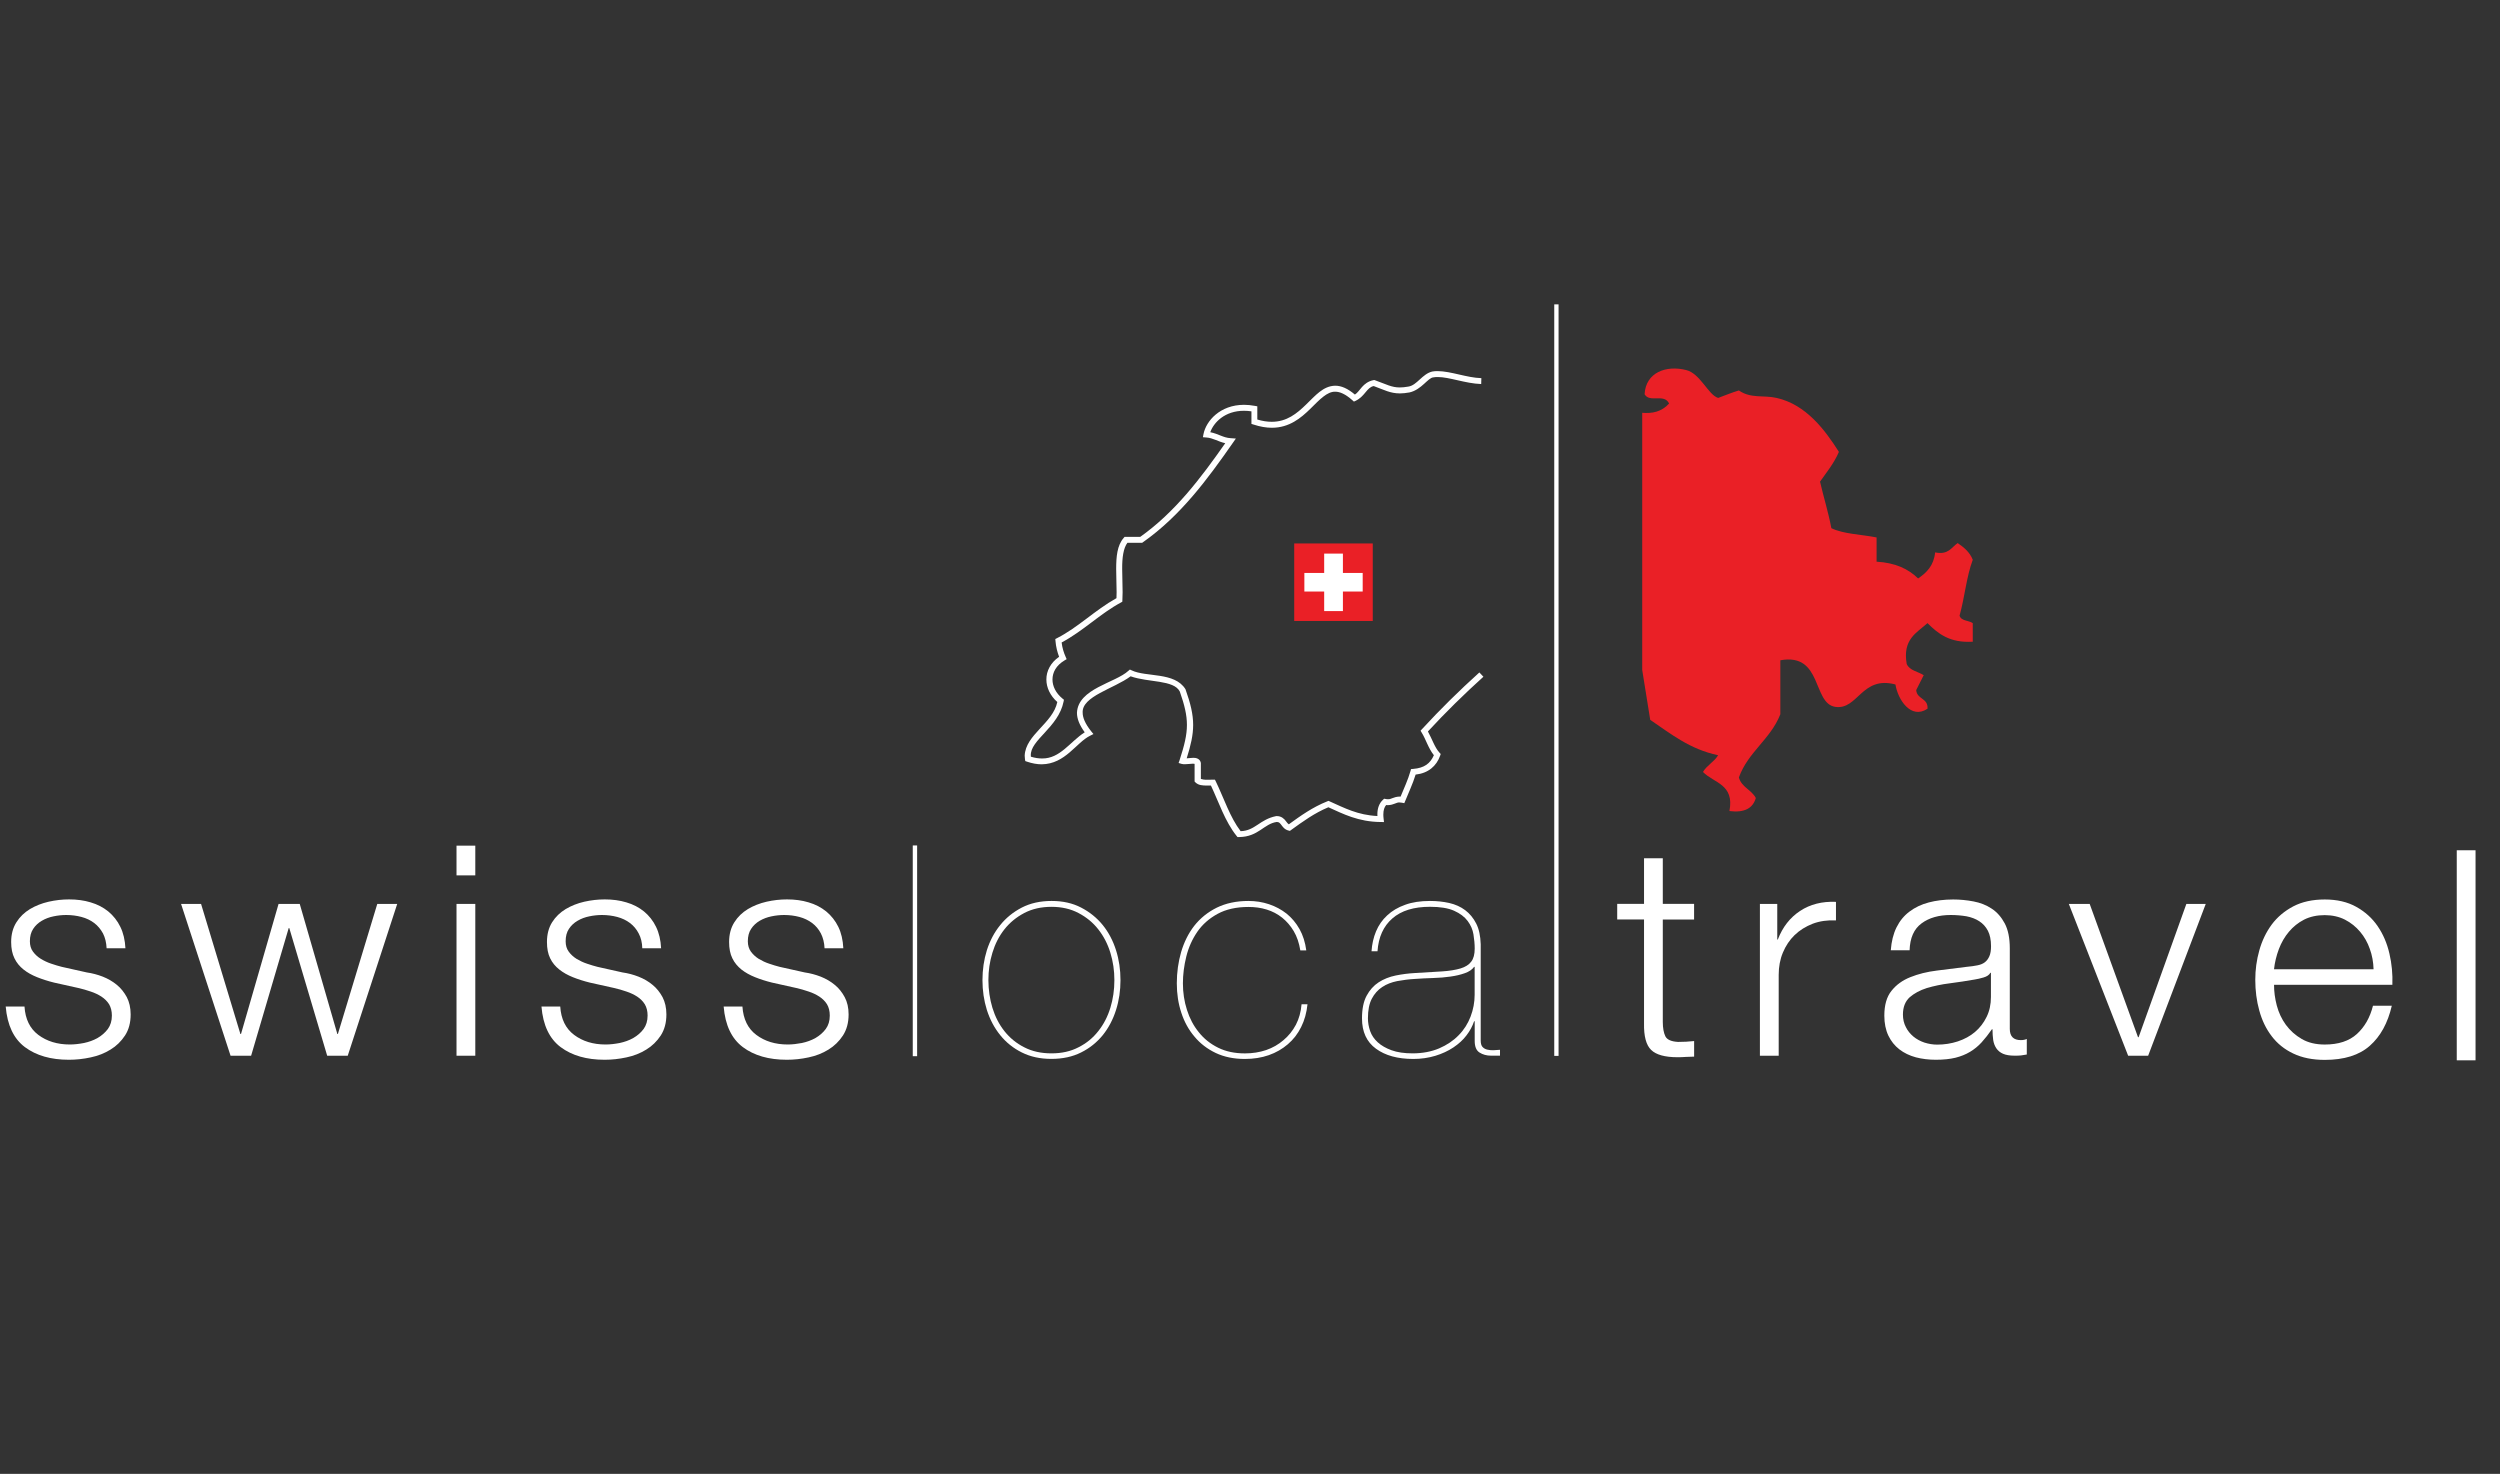 <?xml version="1.0" encoding="UTF-8"?>
<svg xmlns="http://www.w3.org/2000/svg" width="134" height="79" viewBox="0 0 134 79" fill="none">
  <rect x="0" y="0" width="134" height="79" fill="#333333" stroke="none"/>
  <path d="M66.407 44.866H66.33L66.281 44.806C65.659 44.028 65.33 43.004 64.905 42.103C64.833 42.103 64.758 42.106 64.683 42.106C64.471 42.101 64.247 42.103 64.074 41.935L64.03 41.889V40.942C64.016 40.937 63.983 40.933 63.943 40.933C63.833 40.933 63.665 40.963 63.507 40.963C63.448 40.963 63.392 40.96 63.331 40.944L63.173 40.896L63.226 40.744C63.486 39.944 63.619 39.396 63.619 38.854C63.619 38.331 63.495 37.801 63.238 37.068C62.92 36.43 61.545 36.589 60.602 36.25C59.707 36.914 57.975 37.322 58.031 38.202C58.031 38.451 58.152 38.776 58.486 39.195L58.608 39.345L58.435 39.432C57.683 39.799 57.104 40.951 55.838 40.967C55.593 40.967 55.331 40.923 55.042 40.824L54.956 40.794L54.939 40.705C54.928 40.635 54.923 40.569 54.923 40.504C54.97 39.375 56.431 38.773 56.672 37.628C56.287 37.287 56.086 36.852 56.086 36.421C56.083 35.962 56.317 35.515 56.768 35.204C56.674 34.953 56.599 34.676 56.574 34.356L56.564 34.252L56.658 34.204C57.804 33.618 58.673 32.713 59.843 32.061C59.847 31.957 59.85 31.846 59.85 31.736C59.85 31.332 59.827 30.901 59.827 30.489C59.829 29.844 59.876 29.231 60.233 28.828L60.279 28.775H61.118C62.974 27.459 64.352 25.643 65.673 23.756C65.269 23.663 65.017 23.472 64.653 23.449L64.475 23.435L64.508 23.262C64.648 22.564 65.391 21.702 66.675 21.698C66.857 21.698 67.056 21.716 67.261 21.755L67.392 21.778V22.486C67.679 22.573 67.936 22.608 68.167 22.608C68.973 22.608 69.51 22.166 70.003 21.686C70.493 21.216 70.916 20.686 71.567 20.674C71.894 20.674 72.237 20.822 72.623 21.149C72.898 20.979 73.031 20.495 73.62 20.375L73.664 20.368L73.701 20.382C74.32 20.603 74.591 20.769 75.032 20.767C75.163 20.767 75.308 20.753 75.488 20.721C75.95 20.654 76.23 20.041 76.769 19.914C76.863 19.896 76.956 19.891 77.054 19.891C77.774 19.896 78.626 20.248 79.401 20.269L79.392 20.585C78.54 20.555 77.671 20.204 77.057 20.209C76.973 20.209 76.898 20.214 76.83 20.227C76.536 20.244 76.2 20.887 75.551 21.034C75.355 21.069 75.186 21.087 75.035 21.087C74.509 21.085 74.192 20.896 73.631 20.693C73.255 20.764 73.174 21.232 72.665 21.483L72.569 21.525L72.494 21.458C72.104 21.11 71.808 20.995 71.569 20.995C71.135 20.983 70.731 21.419 70.229 21.917C69.732 22.403 69.108 22.928 68.17 22.928C67.871 22.928 67.544 22.873 67.186 22.755L67.077 22.721V22.048C66.937 22.027 66.806 22.018 66.68 22.018C65.657 22.016 65.059 22.638 64.87 23.166C65.311 23.253 65.568 23.465 65.963 23.486L66.243 23.507L66.084 23.733C64.707 25.71 63.264 27.657 61.263 29.063L61.221 29.093H60.429C60.212 29.381 60.144 29.899 60.149 30.491C60.149 30.895 60.172 31.326 60.172 31.738C60.172 31.883 60.167 32.026 60.16 32.164L60.156 32.252L60.079 32.296C58.956 32.9 58.087 33.803 56.903 34.437C56.938 34.725 57.015 34.974 57.118 35.206L57.172 35.331L57.053 35.402C56.611 35.667 56.413 36.038 56.413 36.421C56.413 36.776 56.586 37.147 56.954 37.448L57.027 37.506L57.01 37.598C56.733 38.995 55.201 39.665 55.252 40.506C55.252 40.525 55.252 40.541 55.255 40.559C55.474 40.626 55.668 40.654 55.85 40.654C56.821 40.67 57.349 39.76 58.141 39.251C57.856 38.861 57.725 38.52 57.725 38.204C57.783 36.902 59.787 36.605 60.485 35.953L60.562 35.888L60.655 35.93C61.433 36.308 62.96 36.004 63.541 36.941C63.815 37.711 63.953 38.283 63.953 38.856C63.953 39.403 63.829 39.94 63.607 40.647C63.71 40.64 63.838 40.622 63.959 40.619C64.093 40.612 64.317 40.661 64.361 40.877L64.366 40.891V41.751C64.429 41.776 64.548 41.797 64.697 41.795C64.798 41.795 64.91 41.79 65.02 41.79H65.12L65.164 41.877C65.61 42.804 65.935 43.82 66.498 44.551C67.275 44.53 67.516 43.922 68.398 43.744C68.403 43.744 68.415 43.742 68.431 43.742C68.683 43.737 68.842 43.898 68.921 44.009C68.987 44.097 69.029 44.152 69.08 44.184C69.708 43.73 70.346 43.269 71.144 42.951L71.207 42.926L71.27 42.954C72.067 43.309 72.774 43.689 73.83 43.739C73.827 43.712 73.827 43.684 73.827 43.657C73.825 43.322 73.928 43.048 74.131 42.866L74.189 42.811L74.269 42.825C74.318 42.836 74.355 42.839 74.392 42.839C74.572 42.852 74.684 42.707 75.018 42.696C75.035 42.696 75.051 42.696 75.072 42.698C75.259 42.239 75.464 41.811 75.602 41.329L75.63 41.223L75.742 41.214C76.349 41.166 76.664 40.919 76.856 40.479C76.555 40.103 76.424 39.619 76.202 39.267L76.141 39.165L76.221 39.08C77.195 38.02 78.222 37.011 79.294 36.043L79.511 36.273C78.474 37.209 77.479 38.186 76.536 39.207C76.763 39.617 76.903 40.069 77.157 40.343L77.222 40.414L77.192 40.502C76.998 41.059 76.555 41.444 75.877 41.518C75.721 42.03 75.504 42.47 75.322 42.928L75.27 43.05L75.14 43.025C75.091 43.016 75.053 43.011 75.016 43.011C74.836 43 74.722 43.145 74.39 43.157C74.36 43.157 74.327 43.154 74.297 43.15C74.203 43.263 74.147 43.419 74.147 43.657C74.147 43.726 74.15 43.799 74.161 43.882L74.182 44.062L74.002 44.06C72.8 44.048 72.001 43.629 71.201 43.269C70.453 43.581 69.835 44.032 69.199 44.491L69.139 44.535L69.069 44.518C68.842 44.465 68.742 44.297 68.667 44.2C68.583 44.101 68.562 44.064 68.431 44.057C68.431 44.057 68.424 44.057 68.433 44.057C67.738 44.157 67.455 44.85 66.428 44.866H66.407V44.866ZM64.034 40.94H64.037H64.034Z" fill="white"></path>
  <path d="M88.452 38.584C89.552 39.329 90.567 40.158 92.092 40.481C91.879 40.838 91.49 41.018 91.279 41.377C91.856 41.974 92.979 42.027 92.697 43.472C93.512 43.576 93.955 43.318 94.112 42.774C93.883 42.331 93.346 42.198 93.204 41.672C93.698 40.301 94.899 39.626 95.426 38.285V35.391C97.689 34.978 97.143 37.693 98.362 37.886C99.583 38.078 99.777 36.199 101.596 36.688C101.722 37.49 102.422 38.584 103.314 37.988C103.361 37.411 102.742 37.49 102.709 36.987C102.84 36.722 102.976 36.462 103.111 36.19C102.803 35.994 102.352 35.941 102.2 35.591C101.967 34.264 102.733 33.92 103.314 33.4C103.882 33.969 104.514 34.471 105.74 34.395V33.4C105.521 33.247 105.11 33.289 105.033 32.998C105.304 32.04 105.402 30.901 105.74 30.005C105.584 29.597 105.269 29.341 104.932 29.109C104.591 29.339 104.44 29.754 103.723 29.609C103.653 30.309 103.272 30.696 102.81 31.005C102.287 30.491 101.575 30.16 100.585 30.107V28.807C99.772 28.645 98.815 28.627 98.161 28.311C97.997 27.438 97.745 26.654 97.554 25.816C97.911 25.306 98.305 24.832 98.565 24.221C97.822 23.05 96.809 21.686 95.228 21.329C94.537 21.17 93.841 21.375 93.204 20.928C92.818 21.043 92.463 21.193 92.094 21.329C91.56 21.17 91.142 20.02 90.373 19.833C89.297 19.566 88.213 19.962 88.15 21.131C88.421 21.61 89.194 21.071 89.465 21.628C89.056 22.082 88.545 22.172 88.022 22.126V35.907" fill="#EA2026"></path>
  <path d="M73.58 29.129H69.37V33.284H73.58V29.129Z" fill="#EA2026"></path>
  <path d="M73.04 30.71H71.98V29.673H70.976V30.71H69.914V31.706H70.976V32.754H71.98V31.706H73.04V30.71Z" fill="white"></path>
  <path d="M5.521 50.033C5.399 49.809 5.243 49.62 5.049 49.473C4.853 49.325 4.626 49.217 4.367 49.148C4.113 49.081 3.839 49.044 3.552 49.044C3.328 49.044 3.102 49.067 2.87 49.116C2.644 49.162 2.431 49.24 2.242 49.353C2.051 49.464 1.897 49.606 1.778 49.789C1.661 49.966 1.602 50.187 1.602 50.45C1.602 50.671 1.656 50.858 1.768 51.008C1.88 51.16 2.02 51.291 2.193 51.397C2.361 51.498 2.546 51.588 2.751 51.655C2.954 51.724 3.139 51.78 3.312 51.823L4.654 52.123C4.941 52.164 5.224 52.238 5.511 52.349C5.787 52.459 6.041 52.605 6.258 52.784C6.478 52.962 6.653 53.185 6.796 53.446C6.931 53.706 7.003 54.015 7.003 54.374C7.003 54.819 6.903 55.193 6.7 55.504C6.497 55.812 6.24 56.068 5.922 56.259C5.609 56.453 5.257 56.594 4.862 56.676C4.467 56.762 4.078 56.803 3.695 56.803C2.723 56.803 1.941 56.577 1.336 56.126C0.734 55.676 0.391 54.95 0.306 53.95H1.313C1.355 54.623 1.602 55.13 2.053 55.469C2.508 55.81 3.071 55.985 3.741 55.985C3.984 55.985 4.239 55.955 4.5 55.905C4.762 55.849 5.005 55.764 5.229 55.637C5.453 55.508 5.633 55.349 5.782 55.153C5.922 54.957 5.997 54.72 5.997 54.434C5.997 54.197 5.943 53.992 5.848 53.828C5.745 53.665 5.605 53.529 5.437 53.418C5.264 53.307 5.072 53.215 4.853 53.144C4.633 53.068 4.416 53.006 4.192 52.955L2.898 52.667C2.569 52.586 2.263 52.487 1.988 52.377C1.712 52.266 1.465 52.13 1.261 51.966C1.054 51.8 0.89 51.605 0.776 51.367C0.659 51.132 0.598 50.842 0.598 50.492C0.598 50.084 0.692 49.731 0.879 49.436C1.063 49.141 1.308 48.908 1.607 48.726C1.904 48.549 2.238 48.417 2.606 48.332C2.973 48.249 3.335 48.208 3.702 48.208C4.117 48.208 4.503 48.258 4.86 48.367C5.217 48.471 5.532 48.634 5.803 48.853C6.072 49.077 6.291 49.349 6.45 49.678C6.611 50.003 6.7 50.388 6.723 50.826H5.714C5.7 50.526 5.637 50.261 5.521 50.033Z" fill="white"></path>
  <path d="M10.777 48.45L12.885 55.421H12.918L14.931 48.45H16.066L18.081 55.421H18.111L20.222 48.45H21.291L18.639 56.587H17.537L15.505 49.743H15.475L13.46 56.587H12.358L9.705 48.45H10.777Z" fill="white"></path>
  <path d="M25.476 46.92H24.469V45.327H25.476V46.92ZM25.476 56.587H24.469V48.45H25.476V56.587Z" fill="white"></path>
  <path d="M34.234 50.033C34.118 49.809 33.961 49.62 33.765 49.473C33.569 49.325 33.34 49.217 33.083 49.148C32.829 49.081 32.556 49.044 32.268 49.044C32.044 49.044 31.818 49.067 31.587 49.116C31.358 49.162 31.148 49.24 30.958 49.353C30.767 49.464 30.613 49.606 30.494 49.789C30.375 49.966 30.319 50.187 30.319 50.45C30.319 50.671 30.372 50.858 30.484 51.008C30.594 51.16 30.737 51.291 30.907 51.397C31.078 51.498 31.262 51.588 31.467 51.655C31.671 51.724 31.855 51.78 32.026 51.823L33.368 52.123C33.658 52.164 33.94 52.238 34.225 52.349C34.505 52.459 34.758 52.605 34.972 52.784C35.194 52.962 35.369 53.185 35.512 53.446C35.647 53.706 35.719 54.015 35.719 54.374C35.719 54.819 35.617 55.193 35.416 55.504C35.213 55.812 34.954 56.068 34.638 56.259C34.325 56.453 33.971 56.594 33.578 56.676C33.181 56.762 32.794 56.803 32.408 56.803C31.439 56.803 30.657 56.577 30.052 56.126C29.45 55.676 29.104 54.95 29.023 53.95H30.029C30.071 54.623 30.319 55.13 30.772 55.469C31.225 55.81 31.787 55.985 32.458 55.985C32.7 55.985 32.955 55.955 33.214 55.905C33.476 55.849 33.721 55.764 33.945 55.637C34.169 55.508 34.351 55.349 34.498 55.153C34.638 54.957 34.711 54.72 34.711 54.434C34.711 54.197 34.659 53.992 34.561 53.828C34.459 53.665 34.321 53.529 34.153 53.418C33.98 53.307 33.786 53.215 33.569 53.144C33.352 53.068 33.132 53.006 32.908 52.955L31.614 52.667C31.285 52.586 30.977 52.487 30.704 52.377C30.428 52.266 30.183 52.13 29.978 51.966C29.77 51.8 29.604 51.605 29.49 51.367C29.373 51.132 29.317 50.842 29.317 50.492C29.317 50.084 29.408 49.731 29.592 49.436C29.777 49.141 30.022 48.908 30.321 48.726C30.62 48.549 30.949 48.417 31.318 48.332C31.687 48.249 32.051 48.208 32.413 48.208C32.831 48.208 33.216 48.258 33.574 48.367C33.933 48.471 34.246 48.634 34.517 48.853C34.788 49.077 35.005 49.349 35.164 49.678C35.323 50.003 35.414 50.388 35.435 50.826H34.426C34.419 50.526 34.356 50.261 34.234 50.033Z" fill="white"></path>
  <path d="M44 50.033C43.883 49.809 43.726 49.62 43.53 49.473C43.329 49.325 43.105 49.217 42.848 49.148C42.592 49.081 42.321 49.044 42.033 49.044C41.812 49.044 41.583 49.067 41.352 49.116C41.125 49.162 40.915 49.24 40.721 49.353C40.532 49.464 40.378 49.606 40.259 49.789C40.142 49.966 40.084 50.187 40.084 50.45C40.084 50.671 40.14 50.858 40.249 51.008C40.362 51.16 40.502 51.291 40.672 51.397C40.843 51.498 41.027 51.588 41.233 51.655C41.436 51.724 41.618 51.78 41.791 51.823L43.136 52.123C43.423 52.164 43.705 52.238 43.993 52.349C44.268 52.459 44.523 52.605 44.737 52.784C44.959 52.962 45.134 53.185 45.275 53.446C45.415 53.706 45.485 54.015 45.485 54.374C45.485 54.819 45.382 55.193 45.181 55.504C44.978 55.812 44.719 56.068 44.404 56.259C44.091 56.453 43.736 56.594 43.343 56.676C42.947 56.762 42.561 56.803 42.176 56.803C41.205 56.803 40.42 56.577 39.818 56.126C39.215 55.676 38.87 54.95 38.788 53.95H39.794C39.839 54.623 40.084 55.13 40.537 55.469C40.99 55.81 41.553 55.985 42.223 55.985C42.465 55.985 42.72 55.955 42.981 55.905C43.243 55.849 43.484 55.764 43.71 55.637C43.932 55.508 44.114 55.349 44.261 55.153C44.404 54.957 44.476 54.72 44.476 54.434C44.476 54.197 44.425 53.992 44.327 53.828C44.224 53.665 44.086 53.529 43.918 53.418C43.745 53.307 43.554 53.215 43.334 53.144C43.115 53.068 42.898 53.006 42.673 52.955L41.38 52.667C41.05 52.586 40.742 52.487 40.471 52.377C40.194 52.266 39.948 52.13 39.74 51.966C39.537 51.8 39.369 51.605 39.255 51.367C39.138 51.132 39.08 50.842 39.08 50.492C39.08 50.084 39.173 49.731 39.36 49.436C39.544 49.141 39.789 48.908 40.088 48.726C40.385 48.549 40.719 48.417 41.086 48.332C41.454 48.249 41.816 48.208 42.183 48.208C42.596 48.208 42.986 48.258 43.341 48.367C43.701 48.471 44.011 48.634 44.285 48.853C44.555 49.077 44.773 49.349 44.934 49.678C45.092 50.003 45.181 50.388 45.202 50.826H44.196C44.182 50.526 44.116 50.261 44 50.033Z" fill="white"></path>
  <path d="M52.896 50.932C53.059 50.425 53.295 49.973 53.611 49.586C53.923 49.196 54.309 48.885 54.769 48.646C55.229 48.41 55.757 48.291 56.364 48.291C56.964 48.291 57.491 48.408 57.947 48.646C58.409 48.885 58.792 49.196 59.11 49.586C59.422 49.973 59.658 50.425 59.819 50.932C59.981 51.443 60.058 51.978 60.058 52.535C60.058 53.093 59.981 53.626 59.819 54.135C59.658 54.644 59.422 55.093 59.11 55.483C58.792 55.87 58.409 56.183 57.947 56.411C57.491 56.642 56.957 56.757 56.35 56.757C55.757 56.757 55.229 56.642 54.769 56.411C54.309 56.183 53.923 55.87 53.611 55.483C53.295 55.093 53.059 54.642 52.896 54.135C52.737 53.623 52.66 53.093 52.66 52.535C52.66 51.98 52.737 51.443 52.896 50.932ZM53.193 54.017C53.337 54.49 53.552 54.907 53.837 55.269C54.127 55.633 54.479 55.923 54.9 56.135C55.322 56.354 55.808 56.46 56.359 56.46C56.908 56.46 57.386 56.354 57.807 56.135C58.229 55.923 58.584 55.633 58.867 55.269C59.156 54.907 59.371 54.49 59.516 54.017C59.661 53.542 59.731 53.049 59.731 52.535C59.731 52.031 59.661 51.54 59.516 51.068C59.371 50.593 59.154 50.176 58.867 49.812C58.582 49.447 58.229 49.16 57.807 48.938C57.386 48.717 56.908 48.606 56.359 48.606C55.808 48.606 55.322 48.717 54.9 48.938C54.479 49.16 54.124 49.45 53.837 49.812C53.55 50.176 53.337 50.593 53.193 51.068C53.048 51.54 52.978 52.029 52.978 52.535C52.98 53.047 53.05 53.542 53.193 54.017Z" fill="white"></path>
  <path d="M69.741 55.05C69.561 55.414 69.325 55.718 69.029 55.971C68.737 56.222 68.396 56.421 68.006 56.557C67.616 56.693 67.189 56.76 66.722 56.76C66.138 56.76 65.615 56.654 65.162 56.439C64.709 56.222 64.329 55.932 64.023 55.561C63.71 55.195 63.476 54.766 63.317 54.278C63.156 53.789 63.077 53.266 63.077 52.706C63.077 52.121 63.156 51.558 63.308 51.031C63.465 50.501 63.698 50.028 64.011 49.625C64.329 49.219 64.728 48.897 65.209 48.655C65.697 48.415 66.264 48.291 66.916 48.291C67.299 48.291 67.665 48.348 68.018 48.466C68.368 48.583 68.681 48.752 68.961 48.971C69.234 49.192 69.468 49.468 69.655 49.8C69.841 50.132 69.96 50.514 70.017 50.943H69.697C69.634 50.547 69.517 50.201 69.346 49.913C69.174 49.623 68.966 49.383 68.723 49.187C68.478 48.991 68.2 48.846 67.894 48.752C67.584 48.655 67.257 48.613 66.92 48.613C66.271 48.613 65.718 48.736 65.265 48.982C64.812 49.229 64.45 49.549 64.177 49.943C63.906 50.339 63.707 50.779 63.586 51.268C63.465 51.757 63.404 52.236 63.404 52.708C63.404 53.204 63.476 53.678 63.621 54.13C63.763 54.582 63.974 54.983 64.254 55.326C64.527 55.672 64.875 55.951 65.29 56.156C65.706 56.363 66.185 56.462 66.729 56.462C67.135 56.462 67.513 56.402 67.861 56.285C68.214 56.163 68.522 55.987 68.795 55.752C69.069 55.522 69.288 55.25 69.461 54.925C69.629 54.602 69.729 54.238 69.764 53.828H70.082C70.035 54.28 69.923 54.688 69.741 55.05Z" fill="white"></path>
  <path d="M73.755 49.922C73.893 49.593 74.089 49.309 74.353 49.065C74.614 48.821 74.934 48.632 75.312 48.498C75.688 48.358 76.134 48.291 76.648 48.291C77.012 48.291 77.353 48.328 77.675 48.399C78.002 48.473 78.29 48.602 78.535 48.786C78.778 48.971 78.976 49.208 79.126 49.505C79.275 49.798 79.352 50.166 79.366 50.609V55.766C79.366 55.923 79.394 56.036 79.46 56.112C79.525 56.183 79.611 56.236 79.714 56.259C79.819 56.287 79.936 56.296 80.055 56.292C80.183 56.287 80.293 56.278 80.4 56.269V56.584H79.922C79.684 56.584 79.478 56.527 79.303 56.416C79.128 56.306 79.044 56.096 79.044 55.796V54.741H79.011C78.925 55.001 78.789 55.255 78.603 55.497C78.42 55.741 78.184 55.953 77.9 56.144C77.617 56.333 77.295 56.481 76.935 56.591C76.569 56.702 76.176 56.76 75.751 56.76C74.922 56.76 74.252 56.577 73.755 56.213C73.253 55.849 73.003 55.308 73.003 54.584C73.003 54.079 73.087 53.672 73.251 53.37C73.416 53.063 73.631 52.824 73.897 52.651C74.164 52.478 74.467 52.358 74.808 52.287C75.151 52.218 75.49 52.174 75.833 52.155C76.396 52.123 76.879 52.093 77.285 52.068C77.687 52.042 78.019 51.987 78.283 51.909C78.544 51.83 78.738 51.708 78.857 51.545C78.983 51.383 79.044 51.151 79.044 50.844C79.044 50.602 79.02 50.349 78.978 50.086C78.936 49.825 78.831 49.584 78.665 49.362C78.5 49.141 78.259 48.959 77.939 48.816C77.619 48.673 77.19 48.604 76.646 48.604C75.784 48.604 75.112 48.809 74.633 49.226C74.154 49.641 73.886 50.229 73.834 50.987H73.514C73.538 50.611 73.617 50.254 73.755 49.922ZM79.011 51.826C78.906 51.971 78.74 52.084 78.516 52.162C78.292 52.243 78.037 52.303 77.748 52.344C77.461 52.386 77.148 52.413 76.811 52.422C76.475 52.432 76.151 52.448 75.833 52.471C75.511 52.489 75.198 52.531 74.894 52.586C74.591 52.646 74.322 52.75 74.089 52.902C73.853 53.059 73.668 53.266 73.528 53.533C73.388 53.801 73.321 54.151 73.321 54.584C73.321 54.812 73.363 55.045 73.44 55.266C73.519 55.494 73.657 55.693 73.848 55.868C74.037 56.041 74.285 56.183 74.588 56.294C74.892 56.405 75.27 56.46 75.716 56.46C76.246 56.46 76.723 56.368 77.138 56.193C77.554 56.013 77.902 55.78 78.182 55.49C78.469 55.202 78.677 54.867 78.824 54.487C78.967 54.109 79.041 53.722 79.041 53.321V51.823H79.011V51.826Z" fill="white"></path>
  <path d="M90.803 48.45V49.286H89.126V54.775C89.126 55.1 89.173 55.356 89.262 55.543C89.351 55.725 89.577 55.826 89.941 55.847C90.231 55.847 90.518 55.833 90.805 55.801V56.635C90.656 56.635 90.504 56.642 90.359 56.651C90.208 56.663 90.061 56.667 89.909 56.667C89.241 56.667 88.769 56.536 88.503 56.278C88.237 56.024 88.106 55.547 88.12 54.851V49.284H86.682V48.447H88.12V46.002H89.126V48.447H90.803V48.45Z" fill="white"></path>
  <path d="M95.261 48.45V50.358H95.291C95.546 49.694 95.942 49.185 96.482 48.828C97.021 48.471 97.663 48.307 98.408 48.339V49.332C97.951 49.312 97.533 49.371 97.161 49.512C96.79 49.657 96.463 49.858 96.192 50.12C95.924 50.381 95.714 50.694 95.562 51.061C95.412 51.42 95.338 51.819 95.338 52.25V56.587H94.331V48.45H95.261Z" fill="white"></path>
  <path d="M101.652 49.71C101.824 49.362 102.056 49.079 102.35 48.86C102.642 48.639 102.985 48.475 103.38 48.371C103.772 48.268 104.208 48.212 104.689 48.212C105.054 48.212 105.416 48.247 105.778 48.316C106.14 48.385 106.466 48.51 106.751 48.701C107.041 48.89 107.274 49.157 107.456 49.498C107.636 49.839 107.725 50.284 107.725 50.83V55.151C107.725 55.552 107.926 55.75 108.316 55.75C108.433 55.75 108.54 55.732 108.636 55.688V56.522C108.519 56.545 108.416 56.559 108.327 56.571C108.234 56.582 108.117 56.584 107.982 56.584C107.725 56.584 107.522 56.55 107.365 56.483C107.211 56.416 107.09 56.317 107.004 56.19C106.919 56.064 106.863 55.916 106.835 55.743C106.812 55.57 106.798 55.377 106.798 55.167H106.768C106.586 55.428 106.403 55.663 106.217 55.868C106.03 56.073 105.822 56.243 105.593 56.379C105.362 56.518 105.103 56.621 104.811 56.695C104.517 56.766 104.169 56.803 103.762 56.803C103.38 56.803 103.022 56.76 102.686 56.672C102.35 56.58 102.056 56.439 101.806 56.246C101.554 56.05 101.357 55.803 101.215 55.506C101.073 55.206 101 54.849 101 54.439C101 53.872 101.126 53.427 101.383 53.109C101.638 52.787 101.974 52.542 102.399 52.374C102.817 52.206 103.291 52.086 103.821 52.022C104.349 51.953 104.881 51.886 105.425 51.821C105.64 51.803 105.824 51.775 105.985 51.743C106.144 51.713 106.28 51.66 106.385 51.579C106.487 51.501 106.569 51.395 106.63 51.254C106.691 51.118 106.719 50.938 106.719 50.717C106.719 50.381 106.663 50.107 106.553 49.892C106.438 49.673 106.284 49.503 106.086 49.376C105.892 49.249 105.661 49.164 105.402 49.113C105.14 49.07 104.858 49.044 104.559 49.044C103.919 49.044 103.398 49.194 102.994 49.494C102.588 49.793 102.375 50.273 102.354 50.934H101.346C101.381 50.466 101.481 50.058 101.652 49.71ZM106.686 52.139C106.621 52.257 106.501 52.34 106.317 52.393C106.135 52.446 105.976 52.483 105.838 52.503C105.413 52.579 104.972 52.644 104.519 52.704C104.066 52.759 103.655 52.849 103.279 52.959C102.903 53.079 102.6 53.245 102.357 53.455C102.121 53.674 101.997 53.98 101.997 54.379C101.997 54.633 102.051 54.856 102.154 55.052C102.249 55.248 102.389 55.416 102.558 55.559C102.726 55.697 102.927 55.808 103.148 55.882C103.373 55.953 103.601 55.992 103.835 55.992C104.22 55.992 104.587 55.934 104.939 55.819C105.29 55.702 105.598 55.536 105.859 55.315C106.119 55.093 106.326 54.826 106.48 54.51C106.637 54.195 106.714 53.837 106.714 53.437V52.142H106.686V52.139Z" fill="white"></path>
  <path d="M112.007 48.45L114.597 55.593H114.63L117.189 48.45H118.228L115.141 56.587H114.069L110.889 48.45H112.007Z" fill="white"></path>
  <path d="M122.036 53.897C122.139 54.28 122.3 54.626 122.524 54.932C122.749 55.236 123.029 55.49 123.372 55.688C123.711 55.888 124.126 55.987 124.605 55.987C125.338 55.987 125.915 55.801 126.331 55.421C126.746 55.043 127.033 54.538 127.192 53.907H128.201C127.986 54.833 127.596 55.547 127.024 56.052C126.457 56.557 125.649 56.81 124.607 56.81C123.958 56.81 123.393 56.697 122.919 56.469C122.447 56.246 122.06 55.934 121.761 55.538C121.46 55.144 121.24 54.688 121.098 54.165C120.953 53.646 120.883 53.096 120.883 52.519C120.883 51.982 120.953 51.457 121.098 50.943C121.242 50.429 121.462 49.968 121.761 49.56C122.06 49.157 122.447 48.832 122.919 48.581C123.393 48.334 123.958 48.212 124.607 48.212C125.263 48.212 125.831 48.344 126.3 48.609C126.767 48.869 127.152 49.217 127.44 49.639C127.734 50.068 127.944 50.554 128.072 51.109C128.201 51.657 128.252 52.22 128.231 52.787H121.889C121.887 53.144 121.936 53.515 122.036 53.897ZM127.022 50.862C126.903 50.517 126.727 50.208 126.503 49.943C126.279 49.676 126.008 49.457 125.688 49.293C125.371 49.132 125.004 49.051 124.603 49.051C124.187 49.051 123.818 49.132 123.498 49.293C123.178 49.457 122.91 49.676 122.686 49.943C122.461 50.208 122.282 50.519 122.148 50.869C122.015 51.224 121.927 51.586 121.887 51.953H127.223C127.213 51.572 127.148 51.208 127.022 50.862Z" fill="white"></path>
  <path d="M132.689 45.574H131.682V56.833H132.689V45.574Z" fill="white"></path>
  <path d="M49.158 45.316H48.924V56.612H49.158V45.316Z" fill="white"></path>
  <path d="M83.539 16.314H83.308V56.596H83.539V16.314Z" fill="white"></path>
</svg>
